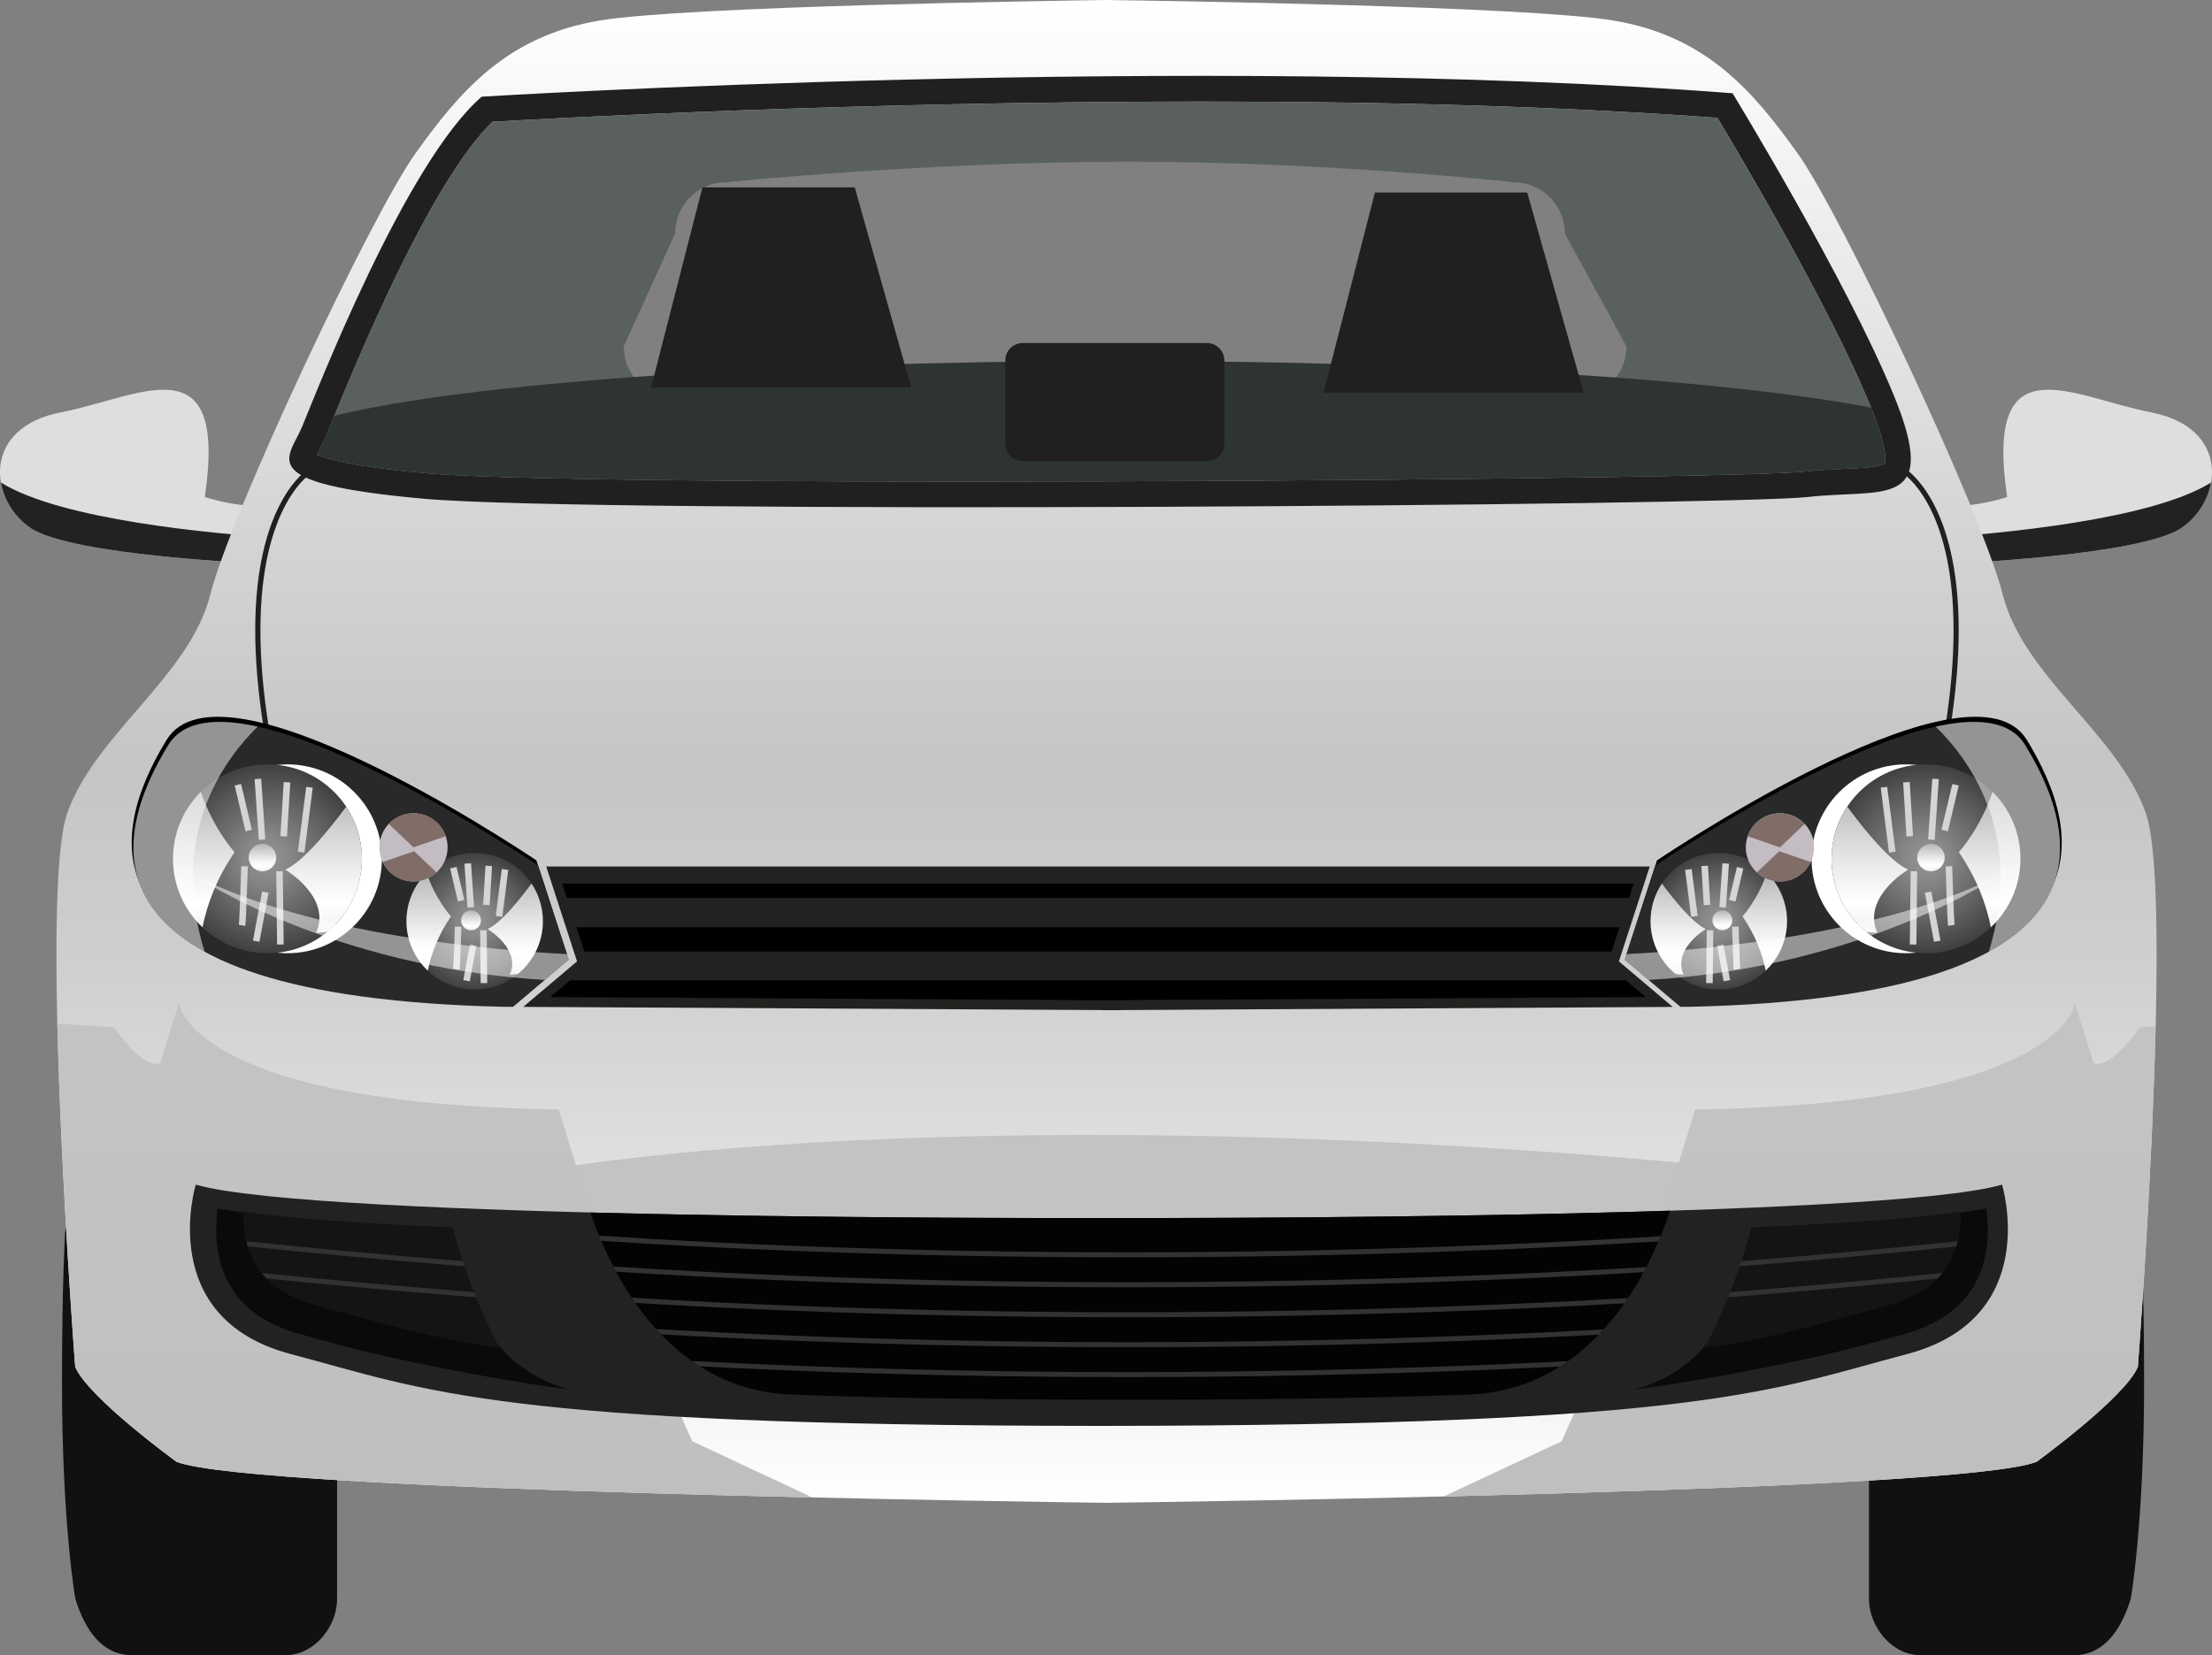 <?xml version="1.0" encoding="utf-8"?>
<!-- Generator: Adobe Illustrator 25.0.1, SVG Export Plug-In . SVG Version: 6.00 Build 0)  -->
<svg version="1.1" id="Layer_1" xmlns="http://www.w3.org/2000/svg" xmlns:xlink="http://www.w3.org/1999/xlink" x="0px" y="0px"
	 viewBox="0 0 606.33 453.81" style="enable-background:new 0 0 606.33 453.81;" xml:space="preserve">
<rect x="0" y="0" width="606.33" height="453.81" fill="#808080" stroke="none"/>
<style type="text/css">
	.st0{fill:#5A6060;}
	.st1{fill:#111111;}
	.st2{fill:#DEDEDE;}
	.st3{fill:#212320;}
	.st4{fill:url(#SVGID_1_);}
	.st5{fill:#C3C3C3;}
	.st6{fill:url(#SVGID_2_);}
	.st7{fill:#202022;}
	.st8{fill:#2E3430;}
	.st9{fill:#292929;}
	.st10{fill:#FFFFFF;}
	.st11{fill:url(#SVGID_3_);}
	.st12{fill:url(#SVGID_4_);}
	.st13{fill:url(#SVGID_5_);}
	.st14{fill:#D4D4D4;}
	.st15{fill:url(#SVGID_6_);}
	.st16{fill:url(#SVGID_7_);}
	.st17{fill:url(#SVGID_8_);}
	.st18{opacity:0.5;fill:#FFFFFF;}
	.st19{fill:#C3BCC3;}
	.st20{fill:#806D67;}
	.st21{fill:url(#SVGID_9_);}
	.st22{fill:url(#SVGID_10_);}
	.st23{fill:url(#SVGID_11_);}
	.st24{fill:url(#SVGID_12_);}
	.st25{fill:url(#SVGID_13_);}
	.st26{fill:url(#SVGID_14_);}
	.st27{fill:#030303;}
	.st28{fill:#323232;}
	.st29{fill:#0A0A0A;}
	.st30{fill:#141414;}
</style>
<g>
	<g>
		<path class="st0" d="M512.49,110.8c-10.94-26.55-34.89-67.09-41.73-78.49c-40.1-2.97-87.69-4.48-141.53-4.48
			c-94.05,0-178.85,4.65-194.27,5.55c-11.67,11.44-26.52,39.23-44.18,82.69c-0.66,1.62-1.17,2.88-1.51,3.69
			c-0.55,1.29-1.15,2.46-1.69,3.51c-0.21,0.41-0.47,0.9-0.7,1.37c2.6,1.19,9.84,3.28,29.83,5.08c16.51,1.48,69.24,2.31,148.44,2.31
			c101.7,0,217.56-1.4,229.59-2.76c3.82-0.43,7.45-0.59,10.66-0.74c4-0.18,10.04-0.45,11.16-1.4
			C516.63,127.03,517.97,124.1,512.49,110.8z M431.76,109.07H185.04c-7.77,0-14.07-6.3-14.07-14.07l14.07-30.96
			c0-7.77,6.3-14.07,14.07-14.07c0,0,54.88-5.63,110.23-5.63c55.35,0,105.54,5.63,105.54,5.63c7.77,0,14.07,6.3,14.07,14.07
			l16.89,30.96C445.83,102.77,439.53,109.07,431.76,109.07z"/>
	</g>
	<path class="st1" d="M92.4,438.33c0,7.77-6.3,15.48-14.07,15.48H36.12c-7.78,0-12.67-6.33-15.48-15.48c0,0-3.65-20.63-3.65-59.1
		c0-27.92,0.83-40.33,0.83-40.33c0-7.78,9.12-14.08,16.89-14.08h43.62c7.77,0,14.07,6.3,14.07,14.08V438.33z"/>
	<path class="st1" d="M512.3,438.33c0,7.77,6.3,15.48,14.08,15.48h42.21c7.77,0,12.67-6.33,15.48-15.48c0,0,3.65-20.63,3.65-59.1
		c0-27.92-0.84-40.33-0.84-40.33c0-7.78-9.11-14.08-16.88-14.08h-43.62c-7.77,0-14.08,6.3-14.08,14.08V438.33z"/>
	<path class="st2" d="M534.01,154.56c0,0,52.77-2.11,64.02-9.85c11.25-7.74,13.36-27.43-8.45-31.66
		c-21.81-4.22-45.74-19.7-39.4,23.21c0,0-16.18,5.64-26.73,0L534.01,154.56z"/>
	<g>
		<path class="st3" d="M529.94,147.52l4.07,7.04c0,0,52.77-2.11,64.02-9.85c4.25-2.92,7.19-7.55,8.04-12.41
			C589.72,142.54,548.03,146.33,529.94,147.52z"/>
	</g>
	<path class="st2" d="M72.32,154.56c0,0-52.77-2.11-64.03-9.85c-11.25-7.74-13.37-27.43,8.45-31.66
		c21.81-4.22,45.73-19.7,39.4,23.21c0,0,16.19,5.64,26.74,0L72.32,154.56z"/>
	<g>
		<path class="st3" d="M76.38,147.52l-4.06,7.04c0,0-52.77-2.11-64.03-9.85c-4.25-2.92-7.19-7.55-8.04-12.41
			C16.61,142.54,58.3,146.33,76.38,147.52z"/>
	</g>
	<g>
		<linearGradient id="SVGID_1_" gradientUnits="userSpaceOnUse" x1="303.313" y1="412.474" x2="303.313" y2="-2.129">
			<stop  offset="0" style="stop-color:#FFFFFF"/>
			<stop  offset="0.144" style="stop-color:#E9E9E9"/>
			<stop  offset="0.357" style="stop-color:#CFCFCF"/>
			<stop  offset="0.483" style="stop-color:#C5C5C5"/>
			<stop  offset="0.66" style="stop-color:#D6D6D6"/>
			<stop  offset="0.989" style="stop-color:#FFFFFF"/>
		</linearGradient>
		<path class="st4" d="M588.93,225.61c-0.24-1.07-0.5-2.01-0.78-2.8c-7.84-21.81-33.48-37.29-39.18-59.8
			c-5.69-22.51-44.16-104.13-56.26-121.01C480.59,25.1,467.77,9.83,442.13,5.61C418.24,1.68,317.16,0.19,303.39,0v0
			c-0.02,0-0.05,0-0.08,0c-0.02,0-0.05,0-0.07,0v0C289.47,0.19,188.38,1.68,164.5,5.61c-25.64,4.22-38.46,19.5-50.57,36.38
			C101.81,58.88,63.35,140.49,57.65,163c-5.7,22.52-31.34,38-39.17,59.8c-0.29,0.79-0.55,1.73-0.79,2.8
			c-6.34,28.31,2.92,149.17,2.92,149.17c3.56,8.45,27.78,26.03,27.78,26.03c20.62,8.14,239.57,11.05,254.84,11.25l0,0
			c0.02,0,0.05,0,0.07,0c0.02,0,0.06,0,0.08,0l0,0c15.27-0.19,234.22-3.1,254.84-11.25c0,0,24.22-17.59,27.78-26.03
			C586.01,374.78,595.27,253.91,588.93,225.61z M516.57,127.14c-1.12,0.95-7.16,1.22-11.16,1.4c-3.21,0.14-6.84,0.3-10.66,0.74
			c-12.02,1.37-127.89,2.76-229.59,2.76c-79.2,0-131.93-0.82-148.44-2.31c-19.99-1.8-27.23-3.89-29.83-5.08
			c0.23-0.47,0.49-0.97,0.7-1.37c0.54-1.04,1.15-2.22,1.69-3.51c0.34-0.81,0.85-2.07,1.51-3.69c17.66-43.46,32.51-71.25,44.18-82.69
			c15.43-0.9,100.22-5.55,194.27-5.55c53.84,0,101.43,1.51,141.53,4.48c6.85,11.4,30.8,51.93,41.73,78.49
			C517.97,124.1,516.63,127.03,516.57,127.14z"/>
	</g>
	<path class="st5" d="M139.54,322.49c0,0,109.76-23.46,331.14-2.82l-6.57,45.96l-319.89,0.94L139.54,322.49z"/>
	<g>
		<g>
			<linearGradient id="SVGID_2_" gradientUnits="userSpaceOnUse" x1="303.307" y1="304.367" x2="303.307" y2="411.124">
				<stop  offset="0" style="stop-color:#C3C3C3"/>
				<stop  offset="1" style="stop-color:#BFBFBF"/>
			</linearGradient>
			<path class="st6" d="M586.57,281.68c0,0-7.97,11.73-12.66,9.85l-5.16-16.41c0,0-3.28,27.67-104.13,29.08l-8.91,29.08
				l-27.67,61.91l-32.35,15.13c67.97-1.66,150.29-4.65,162.54-9.5c0,0,24.22-17.59,27.78-26.03c0,0,3.84-50.13,4.88-93.38
				L586.57,281.68z M162.08,333.27l-8.91-29.08c-100.85-1.41-104.13-29.08-104.13-29.08l-5.16,16.41
				c-4.69,1.88-12.66-9.85-12.66-9.85l-15.5-1c1.02,43.41,4.89,94.1,4.89,94.1c3.56,8.45,27.78,26.03,27.78,26.03
				c12.97,5.13,104.44,8.18,174.31,9.79l-32.95-15.41L162.08,333.27z"/>
		</g>
	</g>
	<g>
		<path class="st7" d="M519,108.12c-13.13-31.89-44.09-82.55-44.09-82.55c-145.87-11.26-342.87,0.94-342.87,0.94
			c-21.11,18.29-45.5,81.61-49.25,90.53c-3.75,8.91-13.61,15.47,33.31,19.7c46.9,4.22,358.81,1.88,379.45-0.47
			C516.18,133.92,532.13,140.02,519,108.12z M516.57,127.14c-1.12,0.95-7.16,1.22-11.16,1.4c-3.21,0.14-6.84,0.3-10.66,0.74
			c-12.02,1.37-127.89,2.76-229.59,2.76c-79.2,0-131.93-0.82-148.44-2.31c-19.99-1.8-27.23-3.89-29.83-5.08
			c0.23-0.47,0.49-0.97,0.7-1.37c0.54-1.04,1.15-2.22,1.69-3.51c0.34-0.81,0.85-2.07,1.51-3.69c17.66-43.46,32.51-71.25,44.18-82.69
			c15.43-0.9,100.22-5.55,194.27-5.55c53.84,0,101.43,1.51,141.53,4.48c6.85,11.4,30.8,51.93,41.73,78.49
			C517.97,124.1,516.63,127.03,516.57,127.14z"/>
	</g>
	<path class="st3" d="M548.78,324.82c-33.2,9.48-232.89,9.18-247.46,9.15l0,0c-0.03,0-0.07,0-0.1,0c-0.02,0-0.07,0-0.09,0l0,0
		c-14.58,0.03-214.27,0.33-247.47-9.15c0,0-11.26,36.58,26.03,46.44c37.17,9.82,56.2,19.63,221.44,19.7l0,0c0.03,0,0.06,0,0.09,0
		c0.03,0,0.06,0,0.1,0l0,0c165.24-0.07,184.27-9.88,221.43-19.7C560.04,361.41,548.78,324.82,548.78,324.82z"/>
	<g>
		<path class="st7" d="M69.96,172.81c-0.02-35.19,14.33-44.08,14.53-44.18l0,0l0.73,1.2c0,0-0.18,0.1-0.54,0.39l0,0
			c-0.37,0.28-0.9,0.73-1.54,1.39l0,0c-1.29,1.3-3.02,3.42-4.76,6.62l0,0c-3.48,6.4-7,17.17-7,34.57l0,0
			c0,7.69,0.69,16.67,2.37,27.14l0,0l-1.39,0.22C70.66,189.64,69.96,180.58,69.96,172.81L69.96,172.81z"/>
	</g>
	<g>
		<path class="st7" d="M536.9,172.81c0.02-35.19-14.33-44.08-14.53-44.18l0,0l-0.73,1.2c0,0,0.18,0.1,0.54,0.39l0,0
			c0.37,0.28,0.9,0.73,1.54,1.39l0,0c1.29,1.3,3.01,3.42,4.76,6.62l0,0c3.49,6.4,7.01,17.17,7.01,34.57l0,0
			c0,7.69-0.68,16.67-2.37,27.14l0,0l1.39,0.22C536.2,189.64,536.9,180.58,536.9,172.81L536.9,172.81z"/>
	</g>
	<g>
		<path class="st8" d="M91.63,114.01c-0.29,0.69-0.56,1.37-0.85,2.07c-0.66,1.62-1.17,2.88-1.51,3.69
			c-0.55,1.29-1.15,2.46-1.69,3.51c-0.21,0.41-0.47,0.9-0.7,1.37c2.6,1.19,9.84,3.28,29.83,5.08c16.51,1.48,69.24,2.31,148.44,2.31
			c101.7,0,217.56-1.4,229.59-2.76c3.82-0.43,7.45-0.59,10.66-0.74c4-0.18,10.04-0.45,11.16-1.4c0.07-0.11,1.31-2.93-3.69-15.38
			c-39.85-7.62-116.89-12.77-205.41-12.77C210.45,98.98,127.22,105.17,91.63,114.01z"/>
	</g>
	<polygon class="st7" points="249.77,106.25 178.47,106.25 192.54,51.37 234.29,51.37 	"/>
	<polygon class="st7" points="434.1,107.66 362.8,107.66 376.88,52.78 418.62,52.78 	"/>
	<path class="st7" d="M335.6,121.69c0,2.63-2.13,4.77-4.76,4.77h-50.51c-2.63,0-4.76-2.13-4.76-4.77V98.82
		c0-2.63,2.13-4.76,4.76-4.76h50.51c2.63,0,4.76,2.13,4.76,4.76V121.69z"/>
	<path d="M454.2,235.9l-8.39,25.84l15.28,12.91l3.03-0.01c118.67-2.82,106.94-46.44,91.46-71.76
		C540.71,178.54,460.48,231.69,454.2,235.9z"/>
	<path class="st9" d="M453.74,237.31l-8.4,25.84l15.28,12.91l3.03-0.02c118.67-2.82,106.94-46.44,91.46-71.77
		C540.25,179.95,460.01,233.1,453.74,237.31z"/>
	<polygon class="st3" points="444.46,264.2 443.76,263.61 444.04,262.73 452.21,237.58 149.72,237.58 157.89,262.73 158.17,263.61 
		157.46,264.2 143.41,276.07 302.3,276.95 302.3,276.99 304.68,276.97 307.17,276.99 307.17,276.95 458.51,276.08 	"/>
	<g>
		<path class="st10" d="M548.35,235.47c0,14.3-11.59,25.89-25.89,25.89c-14.3,0-25.89-11.59-25.89-25.89
			c0-14.29,11.6-25.89,25.89-25.89C536.76,209.58,548.35,221.18,548.35,235.47z"/>
		<radialGradient id="SVGID_3_" cx="527.932" cy="235.474" r="25.891" gradientUnits="userSpaceOnUse">
			<stop  offset="0" style="stop-color:#969696"/>
			<stop  offset="0.249" style="stop-color:#868686"/>
			<stop  offset="0.739" style="stop-color:#5A5A5A"/>
			<stop  offset="1" style="stop-color:#404040"/>
		</radialGradient>
		<path class="st11" d="M553.82,235.47c0,14.3-11.59,25.89-25.89,25.89c-14.3,0-25.89-11.59-25.89-25.89
			c0-14.29,11.59-25.89,25.89-25.89C542.23,209.58,553.82,221.18,553.82,235.47z"/>
		<g>
			<linearGradient id="SVGID_4_" gradientUnits="userSpaceOnUse" x1="527.932" y1="291.725" x2="527.932" y2="200.314">
				<stop  offset="0" style="stop-color:#616161"/>
				<stop  offset="0.043" style="stop-color:#737373"/>
				<stop  offset="0.195" style="stop-color:#AFAFAF"/>
				<stop  offset="0.324" style="stop-color:#DADADA"/>
				<stop  offset="0.424" style="stop-color:#F5F5F5"/>
				<stop  offset="0.483" style="stop-color:#FFFFFF"/>
				<stop  offset="0.579" style="stop-color:#EEEEEE"/>
				<stop  offset="0.768" style="stop-color:#C2C2C2"/>
				<stop  offset="0.989" style="stop-color:#878787"/>
			</linearGradient>
			<path class="st12" d="M546.17,217.1c-3.32,10.06-9.23,16.55-9.23,16.55c4.88,7.17,7.49,14.13,8.78,20.6
				c4.98-4.72,8.1-11.37,8.1-18.78C553.82,228.29,550.9,221.79,546.17,217.1z M506.36,221.18c-2.72,4.1-4.32,9.01-4.32,14.3
				c0,8.08,3.7,15.28,9.49,20.03c1.86,0.24,3.06,0.27,3.06,0.27c-4.33-9.81,8.44-17.34,8.44-17.34
				C518.01,236.15,510.93,227.38,506.36,221.18z"/>
		</g>
		<linearGradient id="SVGID_5_" gradientUnits="userSpaceOnUse" x1="529.3" y1="245.889" x2="529.3" y2="228.105">
			<stop  offset="0" style="stop-color:#616161"/>
			<stop  offset="0.043" style="stop-color:#737373"/>
			<stop  offset="0.195" style="stop-color:#AFAFAF"/>
			<stop  offset="0.324" style="stop-color:#DADADA"/>
			<stop  offset="0.424" style="stop-color:#F5F5F5"/>
			<stop  offset="0.483" style="stop-color:#FFFFFF"/>
			<stop  offset="0.579" style="stop-color:#EEEEEE"/>
			<stop  offset="0.768" style="stop-color:#C2C2C2"/>
			<stop  offset="0.989" style="stop-color:#878787"/>
		</linearGradient>
		<path class="st13" d="M533.06,235.13c0,2.08-1.68,3.76-3.76,3.76c-2.08,0-3.76-1.68-3.76-3.76c0-2.08,1.69-3.76,3.76-3.76
			C531.38,231.37,533.06,233.05,533.06,235.13z"/>
		<g>
			<polygon class="st14" points="523.5,258.96 523.72,238.88 525.52,238.9 525.3,258.98 523.5,258.96 			"/>
		</g>
		<g>
			<polygon class="st14" points="527.62,244.76 529.39,244.43 531.9,257.89 530.12,258.22 527.62,244.76 			"/>
		</g>
		<g>
			<path class="st14" d="M533.31,237.56l1.8-0.06c0,0.01,0.47,14.92,0.67,16.07l0,0l-1.78,0.29
				C533.75,252.28,533.31,237.6,533.31,237.56L533.31,237.56z"/>
		</g>
		<g>
			<polygon class="st14" points="515.52,215.97 517.3,215.74 519.58,233.53 517.8,233.76 515.52,215.97 			"/>
		</g>
		<g>
			<polygon class="st14" points="521.67,214.54 523.47,214.43 524.38,229.26 522.58,229.37 521.67,214.54 			"/>
		</g>
		<g>
			<polygon class="st14" points="528.51,230.16 529.66,213.51 531.45,213.63 530.31,230.29 528.51,230.16 			"/>
		</g>
		<g>
			<polygon class="st14" points="532.18,227.51 535.15,214.97 536.91,215.38 533.93,227.93 532.18,227.51 			"/>
		</g>
	</g>
	<g>
		<radialGradient id="SVGID_6_" cx="471.134" cy="252.583" r="18.707" gradientUnits="userSpaceOnUse">
			<stop  offset="0" style="stop-color:#969696"/>
			<stop  offset="0.249" style="stop-color:#868686"/>
			<stop  offset="0.739" style="stop-color:#5A5A5A"/>
			<stop  offset="1" style="stop-color:#404040"/>
		</radialGradient>
		<path class="st15" d="M489.84,252.58c0,10.33-8.38,18.71-18.71,18.71c-10.33,0-18.71-8.38-18.71-18.71
			c0-10.33,8.38-18.71,18.71-18.71C481.47,233.88,489.84,242.25,489.84,252.58z"/>
		<g>
			<linearGradient id="SVGID_7_" gradientUnits="userSpaceOnUse" x1="471.134" y1="293.216" x2="471.134" y2="227.187">
				<stop  offset="0" style="stop-color:#616161"/>
				<stop  offset="0.043" style="stop-color:#737373"/>
				<stop  offset="0.195" style="stop-color:#AFAFAF"/>
				<stop  offset="0.324" style="stop-color:#DADADA"/>
				<stop  offset="0.424" style="stop-color:#F5F5F5"/>
				<stop  offset="0.483" style="stop-color:#FFFFFF"/>
				<stop  offset="0.579" style="stop-color:#EEEEEE"/>
				<stop  offset="0.768" style="stop-color:#C2C2C2"/>
				<stop  offset="0.989" style="stop-color:#878787"/>
			</linearGradient>
			<path class="st16" d="M484.31,239.31c-2.39,7.26-6.67,11.95-6.67,11.95c3.53,5.18,5.41,10.21,6.35,14.88
				c3.59-3.41,5.85-8.22,5.85-13.56C489.84,247.39,487.72,242.7,484.31,239.31z M455.55,242.25c-1.97,2.96-3.12,6.51-3.12,10.33
				c0,5.83,2.68,11.04,6.86,14.47c1.34,0.17,2.2,0.2,2.2,0.2c-3.13-7.09,6.1-12.52,6.1-12.52
				C463.97,253.07,458.85,246.74,455.55,242.25z"/>
		</g>
		<linearGradient id="SVGID_8_" gradientUnits="userSpaceOnUse" x1="472.12" y1="260.105" x2="472.12" y2="247.256">
			<stop  offset="0" style="stop-color:#616161"/>
			<stop  offset="0.043" style="stop-color:#737373"/>
			<stop  offset="0.195" style="stop-color:#AFAFAF"/>
			<stop  offset="0.324" style="stop-color:#DADADA"/>
			<stop  offset="0.424" style="stop-color:#F5F5F5"/>
			<stop  offset="0.483" style="stop-color:#FFFFFF"/>
			<stop  offset="0.579" style="stop-color:#EEEEEE"/>
			<stop  offset="0.768" style="stop-color:#C2C2C2"/>
			<stop  offset="0.989" style="stop-color:#878787"/>
		</linearGradient>
		<path class="st17" d="M474.84,252.33c0,1.5-1.21,2.72-2.72,2.72c-1.5,0-2.72-1.21-2.72-2.72c0-1.5,1.22-2.72,2.72-2.72
			C473.62,249.62,474.84,250.84,474.84,252.33z"/>
		<g>
			<polygon class="st14" points="467.67,269.54 467.84,255.04 469.64,255.06 469.47,269.56 467.67,269.54 			"/>
		</g>
		<g>
			<polygon class="st14" points="470.66,259.34 472.43,259.01 474.24,268.73 472.47,269.06 470.66,259.34 			"/>
		</g>
		<g>
			<path class="st14" d="M474.76,254.09l1.8-0.06c0.01,0.01,0.34,10.81,0.48,11.58l0,0l-1.78,0.3
				C475.08,264.7,474.77,254.14,474.76,254.09L474.76,254.09z"/>
		</g>
		<g>
			<polygon class="st14" points="461.91,238.52 463.7,238.29 465.35,251.15 463.56,251.38 461.91,238.52 			"/>
		</g>
		<g>
			<polygon class="st14" points="466.36,237.47 468.16,237.36 468.81,248.08 467.02,248.19 466.36,237.47 			"/>
		</g>
		<g>
			<polygon class="st14" points="471.3,248.73 472.13,236.7 473.92,236.82 473.1,248.85 471.3,248.73 			"/>
		</g>
		<g>
			<polygon class="st14" points="473.96,246.77 476.11,237.71 477.86,238.12 475.71,247.19 473.96,246.77 			"/>
		</g>
	</g>
	<path class="st18" d="M530.6,199.23c9.67,9.48,24.35,30.06,14.55,61.74c28.62-15.68,20.1-40.1,9.97-56.69
		C550.98,197.52,541.82,196.75,530.6,199.23z"/>
	<g>
		<path class="st19" d="M497.25,232.33c0,5.17-4.19,9.35-9.35,9.35c-5.17,0-9.36-4.19-9.36-9.35c0-5.17,4.19-9.35,9.36-9.35
			C493.06,222.98,497.25,227.17,497.25,232.33z"/>
		<g>
			<g>
				<path class="st20" d="M487.72,233.39l-6.15,5.82c1.67,1.53,3.89,2.48,6.33,2.48c3.72,0,6.93-2.18,8.43-5.33L487.72,233.39z
					 M494.68,225.91c-1.7-1.8-4.11-2.93-6.78-2.93c-4.1,0-7.58,2.64-8.84,6.31l8.84,3.05L494.68,225.91z"/>
			</g>
		</g>
	</g>
	<path class="st18" d="M445.85,261.6l-0.5,1.55l6.56,5.54c59.31-3.54,95.99-28.66,95.99-28.66
		C515.72,256.39,465.91,260.56,445.85,261.6z"/>
	<g>
		<path d="M147.03,235.9l8.4,25.84l-15.28,12.91l-3.03-0.01c-118.67-2.82-106.94-46.44-91.46-71.76
			C60.52,178.54,140.76,231.69,147.03,235.9z"/>
		<path class="st9" d="M147.51,237.31l8.39,25.84l-15.28,12.91l-3.03-0.02c-118.67-2.82-106.94-46.44-91.46-71.77
			C61,179.95,141.23,233.1,147.51,237.31z"/>
		<g>
			<path class="st10" d="M52.9,235.47c0,14.3,11.59,25.89,25.89,25.89c14.3,0,25.89-11.59,25.89-25.89
				c0-14.29-11.59-25.89-25.89-25.89C64.49,209.58,52.9,221.18,52.9,235.47z"/>
			
				<radialGradient id="SVGID_9_" cx="-202.014" cy="235.474" r="25.891" gradientTransform="matrix(-1 0 0 1 -128.705 0)" gradientUnits="userSpaceOnUse">
				<stop  offset="0" style="stop-color:#969696"/>
				<stop  offset="0.249" style="stop-color:#868686"/>
				<stop  offset="0.739" style="stop-color:#5A5A5A"/>
				<stop  offset="1" style="stop-color:#404040"/>
			</radialGradient>
			<path class="st21" d="M47.42,235.47c0,14.3,11.6,25.89,25.89,25.89c14.3,0,25.89-11.59,25.89-25.89
				c0-14.29-11.59-25.89-25.89-25.89C59.01,209.58,47.42,221.18,47.42,235.47z"/>
			<g>
				
					<linearGradient id="SVGID_10_" gradientUnits="userSpaceOnUse" x1="-202.014" y1="291.725" x2="-202.014" y2="200.314" gradientTransform="matrix(-1 0 0 1 -128.705 0)">
					<stop  offset="0" style="stop-color:#616161"/>
					<stop  offset="0.043" style="stop-color:#737373"/>
					<stop  offset="0.195" style="stop-color:#AFAFAF"/>
					<stop  offset="0.324" style="stop-color:#DADADA"/>
					<stop  offset="0.424" style="stop-color:#F5F5F5"/>
					<stop  offset="0.483" style="stop-color:#FFFFFF"/>
					<stop  offset="0.579" style="stop-color:#EEEEEE"/>
					<stop  offset="0.768" style="stop-color:#C2C2C2"/>
					<stop  offset="0.989" style="stop-color:#878787"/>
				</linearGradient>
				<path class="st22" d="M47.42,235.47c0,7.4,3.12,14.06,8.09,18.78c1.3-6.47,3.91-13.43,8.79-20.6c0,0-5.91-6.49-9.23-16.55
					C50.35,221.79,47.42,228.29,47.42,235.47z M78.21,238.44c0,0,12.78,7.53,8.44,17.34c0,0,1.21-0.04,3.06-0.27
					c5.79-4.75,9.49-11.96,9.49-20.03c0-5.29-1.59-10.2-4.31-14.3C90.31,227.38,83.23,236.15,78.21,238.44z"/>
			</g>
			
				<linearGradient id="SVGID_11_" gradientUnits="userSpaceOnUse" x1="-200.647" y1="245.889" x2="-200.647" y2="228.105" gradientTransform="matrix(-1 0 0 1 -128.705 0)">
				<stop  offset="0" style="stop-color:#616161"/>
				<stop  offset="0.043" style="stop-color:#737373"/>
				<stop  offset="0.195" style="stop-color:#AFAFAF"/>
				<stop  offset="0.324" style="stop-color:#DADADA"/>
				<stop  offset="0.424" style="stop-color:#F5F5F5"/>
				<stop  offset="0.483" style="stop-color:#FFFFFF"/>
				<stop  offset="0.579" style="stop-color:#EEEEEE"/>
				<stop  offset="0.768" style="stop-color:#C2C2C2"/>
				<stop  offset="0.989" style="stop-color:#878787"/>
			</linearGradient>
			<path class="st23" d="M68.18,235.13c0,2.08,1.68,3.76,3.76,3.76c2.08,0,3.77-1.68,3.77-3.76c0-2.08-1.69-3.76-3.77-3.76
				C69.86,231.37,68.18,233.05,68.18,235.13z"/>
			<g>
				<polygon class="st14" points="75.72,238.9 77.51,238.88 77.75,258.96 75.95,258.98 75.72,238.9 				"/>
			</g>
			<g>
				<polygon class="st14" points="69.34,257.89 71.85,244.43 73.62,244.76 71.12,258.22 69.34,257.89 				"/>
			</g>
			<g>
				<path class="st14" d="M65.46,253.57c0.2-1.15,0.68-16.05,0.67-16.07l0,0l1.8,0.05c-0.01,0.05-0.45,14.73-0.7,16.32l0,0
					L65.46,253.57L65.46,253.57z"/>
			</g>
			<g>
				<polygon class="st14" points="81.65,233.53 83.94,215.74 85.72,215.97 83.44,233.76 81.65,233.53 				"/>
			</g>
			<g>
				<polygon class="st14" points="76.86,229.26 77.77,214.43 79.57,214.54 78.66,229.37 76.86,229.26 				"/>
			</g>
			<g>
				<polygon class="st14" points="69.79,213.64 71.59,213.51 72.72,230.17 70.93,230.29 69.79,213.64 				"/>
			</g>
			<g>
				<polygon class="st14" points="64.34,215.38 66.09,214.97 69.05,227.51 67.3,227.93 64.34,215.38 				"/>
			</g>
		</g>
		<g>
			
				<radialGradient id="SVGID_12_" cx="-258.817" cy="252.583" r="18.706" gradientTransform="matrix(-1 0 0 1 -128.705 0)" gradientUnits="userSpaceOnUse">
				<stop  offset="0" style="stop-color:#969696"/>
				<stop  offset="0.249" style="stop-color:#868686"/>
				<stop  offset="0.739" style="stop-color:#5A5A5A"/>
				<stop  offset="1" style="stop-color:#404040"/>
			</radialGradient>
			<path class="st24" d="M111.41,252.58c0,10.33,8.37,18.71,18.7,18.71c10.33,0,18.71-8.38,18.71-18.71
				c0-10.33-8.38-18.71-18.71-18.71C119.78,233.88,111.41,242.25,111.41,252.58z"/>
			<g>
				
					<linearGradient id="SVGID_13_" gradientUnits="userSpaceOnUse" x1="-258.817" y1="293.216" x2="-258.817" y2="227.187" gradientTransform="matrix(-1 0 0 1 -128.705 0)">
					<stop  offset="0" style="stop-color:#616161"/>
					<stop  offset="0.043" style="stop-color:#737373"/>
					<stop  offset="0.195" style="stop-color:#AFAFAF"/>
					<stop  offset="0.324" style="stop-color:#DADADA"/>
					<stop  offset="0.424" style="stop-color:#F5F5F5"/>
					<stop  offset="0.483" style="stop-color:#FFFFFF"/>
					<stop  offset="0.579" style="stop-color:#EEEEEE"/>
					<stop  offset="0.768" style="stop-color:#C2C2C2"/>
					<stop  offset="0.989" style="stop-color:#878787"/>
				</linearGradient>
				<path class="st25" d="M111.41,252.58c0,5.34,2.25,10.15,5.85,13.56c0.94-4.67,2.82-9.7,6.35-14.88c0,0-4.27-4.69-6.67-11.95
					C113.52,242.7,111.41,247.39,111.41,252.58z M133.65,254.73c0,0,9.23,5.44,6.1,12.52c0,0,0.87-0.02,2.21-0.2
					c4.18-3.43,6.85-8.64,6.85-14.47c0-3.82-1.15-7.37-3.12-10.33C142.39,246.74,137.28,253.07,133.65,254.73z"/>
			</g>
			
				<linearGradient id="SVGID_14_" gradientUnits="userSpaceOnUse" x1="-257.825" y1="260.105" x2="-257.825" y2="247.256" gradientTransform="matrix(-1 0 0 1 -128.705 0)">
				<stop  offset="0" style="stop-color:#616161"/>
				<stop  offset="0.043" style="stop-color:#737373"/>
				<stop  offset="0.195" style="stop-color:#AFAFAF"/>
				<stop  offset="0.324" style="stop-color:#DADADA"/>
				<stop  offset="0.424" style="stop-color:#F5F5F5"/>
				<stop  offset="0.483" style="stop-color:#FFFFFF"/>
				<stop  offset="0.579" style="stop-color:#EEEEEE"/>
				<stop  offset="0.768" style="stop-color:#C2C2C2"/>
				<stop  offset="0.989" style="stop-color:#878787"/>
			</linearGradient>
			<path class="st26" d="M126.4,252.33c0,1.5,1.22,2.72,2.72,2.72c1.5,0,2.72-1.21,2.72-2.72c0-1.5-1.22-2.72-2.72-2.72
				C127.62,249.62,126.4,250.84,126.4,252.33z"/>
			<g>
				<polygon class="st14" points="131.6,255.06 133.4,255.04 133.56,269.54 131.76,269.56 131.6,255.06 				"/>
			</g>
			<g>
				<polygon class="st14" points="127,268.73 128.81,259.01 130.58,259.34 128.77,269.06 127,268.73 				"/>
			</g>
			<g>
				<path class="st14" d="M124.2,265.62c0.14-0.77,0.48-11.57,0.48-11.58l0,0l1.8,0.05c0,0.05-0.32,10.61-0.51,11.82l0,0v0.01
					L124.2,265.62L124.2,265.62z"/>
			</g>
			<g>
				<polygon class="st14" points="135.89,251.15 137.54,238.29 139.33,238.52 137.68,251.38 135.89,251.15 				"/>
			</g>
			<g>
				<polygon class="st14" points="132.43,248.08 133.08,237.36 134.88,237.47 134.22,248.19 132.43,248.08 				"/>
			</g>
			<g>
				<polygon class="st14" points="127.31,236.82 129.11,236.7 129.94,248.73 128.14,248.85 127.31,236.82 				"/>
			</g>
			<g>
				<polygon class="st14" points="123.38,238.12 125.14,237.71 127.28,246.77 125.53,247.19 123.38,238.12 				"/>
			</g>
		</g>
		<path class="st18" d="M70.64,199.23c-9.67,9.48-24.35,30.06-14.55,61.74c-28.62-15.68-20.1-40.1-9.97-56.69
			C50.25,197.52,59.42,196.75,70.64,199.23z"/>
		<g>
			<path class="st19" d="M103.99,232.33c0,5.17,4.19,9.35,9.35,9.35c5.17,0,9.35-4.19,9.35-9.35c0-5.17-4.19-9.35-9.35-9.35
				C108.18,222.98,103.99,227.17,103.99,232.33z"/>
			<g>
				<g>
					<path class="st20" d="M104.91,236.36c1.51,3.15,4.71,5.33,8.43,5.33c2.45,0,4.67-0.95,6.33-2.48l-6.15-5.82L104.91,236.36z
						 M113.34,232.33l8.84-3.05c-1.26-3.66-4.74-6.31-8.84-6.31c-2.67,0-5.08,1.13-6.79,2.93L113.34,232.33z"/>
				</g>
			</g>
		</g>
		<path class="st18" d="M155.39,261.6l0.51,1.55l-6.56,5.54c-59.31-3.54-95.99-28.66-95.99-28.66
			C85.52,256.39,135.33,260.56,155.39,261.6z"/>
	</g>
	<polygon points="150.84,273.38 302.28,274.25 304.7,274.23 307.18,274.25 307.15,274.22 451.09,273.38 445.64,268.78 
		156.29,268.78 	"/>
	<g>
		<path d="M160.17,260.9h281.59l2.16-6.66H158L160.17,260.9z M154.11,242.25l1.28,3.94h291.14l1.28-3.94H154.11z"/>
	</g>
	<path class="st27" d="M301.32,333.97c-0.03,0-0.07,0-0.1,0c-0.02,0-0.07,0-0.09,0c-8.26,0.02-76.07,0.12-139.28-1.52
		c5.36,15.85,20.55,48.55,55.05,49.92c30.83,1.23,70.42,1.42,92.84,1.42c22.43,0,62.01-0.19,92.85-1.42
		c34.87-1.39,50.01-34.76,55.22-50.42C390.31,334.12,310.33,334,301.32,333.97z"/>
	<path class="st28" d="M309.06,376.22c-46.3,0-85.52-1.37-113.17-2.74c-2.16-0.11-4.25-0.21-6.27-0.32
		c0.72,0.51,1.46,1.01,2.22,1.48c27.82,1.44,68.63,2.94,117.22,2.94c47.95,0,89.54-1.47,118.5-2.88c0.75-0.48,1.5-0.97,2.22-1.48
		c-1.71,0.09-3.47,0.17-5.28,0.26C395.72,374.85,355.35,376.22,309.06,376.22z"/>
	<path class="st28" d="M309.06,368.01c-46.3,0-85.52-1.37-113.17-2.74c-5.9-0.29-11.27-0.58-16.06-0.86
		c0.44,0.49,0.89,0.97,1.36,1.45c27.48,1.57,72.65,3.52,127.88,3.52c54.19,0,100.25-1.87,129.16-3.43c0.46-0.48,0.92-0.96,1.36-1.44
		c-4.59,0.25-9.62,0.51-15.08,0.77C395.72,366.64,355.35,368.01,309.06,368.01z"/>
	<path class="st28" d="M424.5,340.63c-28.79,1.38-69.16,2.74-115.45,2.74c-46.3,0-85.52-1.36-113.17-2.74
		c-13.5-0.66-24.23-1.33-31.68-1.84c0.19,0.46,0.39,0.94,0.59,1.41c23.14,1.57,76.02,4.54,144.26,4.54c66.04,0,120-2.78,145.56-4.38
		c0.21-0.48,0.4-0.95,0.58-1.41C447.51,339.44,437.13,340.04,424.5,340.63z"/>
	<path class="st28" d="M309.06,351.58c-46.3,0-85.52-1.37-113.17-2.74c-11.29-0.56-20.65-1.12-27.76-1.58
		c0.24,0.47,0.49,0.94,0.75,1.42c24.9,1.61,75.68,4.27,140.18,4.27c62.7,0,114.51-2.51,141.47-4.13c0.25-0.47,0.5-0.94,0.75-1.41
		c-7.17,0.44-16.18,0.94-26.77,1.44C395.72,350.21,355.35,351.58,309.06,351.58z"/>
	<path class="st28" d="M309.06,359.8c-46.3,0-85.52-1.37-113.17-2.74c-8.81-0.43-16.43-0.87-22.74-1.26
		c0.32,0.48,0.64,0.95,0.97,1.43c26.4,1.62,74.68,3.94,134.93,3.94c58.84,0,108.09-2.21,136.21-3.82c0.33-0.47,0.66-0.95,0.98-1.43
		c-6.21,0.36-13.5,0.75-21.75,1.14C395.72,358.43,355.35,359.8,309.06,359.8z"/>
	<g>
		<path class="st29" d="M447.98,381.01c22.19-2.92,50.18-8.68,63.51-12.36c3.22-0.89,6.46-1.79,9.86-2.69
			c9.51-2.51,16.23-7.16,19.95-13.82c4.07-7.27,3.89-15.61,3.21-20.78c-13.01,2.37-36.67,4.04-64.38,5.23
			C477.54,347.44,474.67,373.83,447.98,381.01z"/>
		<path class="st30" d="M467.21,369.69c6.65-12.75,10.56-24.41,12.83-33.04c26.02-1.17,45.29-2.65,57.41-4.43
			c0.11,4.34-0.52,9.46-3.06,13.99c-3.16,5.65-9.02,9.64-17.42,11.86c-3.1,0.82-6.07,1.64-9.01,2.45l-0.89,0.24
			C495.41,363.98,484.32,367.04,467.21,369.69L467.21,369.69z"/>
		<g>
			<path class="st28" d="M477.31,345.79c-0.16,0.47-0.31,0.93-0.47,1.41c22.33-1.78,42.42-3.68,59.41-5.44
				c0.14-0.47,0.28-0.94,0.39-1.42C519.69,342.11,499.63,344.01,477.31,345.79z M473.67,355.69c21.34-1.66,40.72-3.45,57.41-5.15
				c0.48-0.49,0.92-1,1.35-1.52c-16.85,1.72-36.5,3.55-58.2,5.24C474.04,354.74,473.87,355.2,473.67,355.69z"/>
		</g>
	</g>
	<g>
		<path class="st29" d="M156.18,381.01c-22.19-2.92-50.18-8.68-63.51-12.36c-3.22-0.89-6.47-1.79-9.86-2.69
			c-9.52-2.51-16.23-7.16-19.96-13.82c-4.07-7.27-3.89-15.61-3.21-20.78c13.01,2.37,36.67,4.04,64.39,5.23
			C126.62,347.44,129.49,373.83,156.18,381.01z"/>
		<path class="st30" d="M136.95,369.69c-6.65-12.75-10.56-24.41-12.82-33.04c-26.02-1.17-45.29-2.65-57.41-4.43
			c-0.11,4.34,0.52,9.46,3.07,13.99c3.16,5.65,9.02,9.64,17.42,11.86c3.09,0.82,6.07,1.64,9.01,2.45l0.89,0.24
			C108.75,363.98,119.84,367.04,136.95,369.69L136.95,369.69z"/>
		<g>
			<path class="st28" d="M67.53,340.34c0.11,0.47,0.25,0.94,0.39,1.42c16.99,1.76,37.07,3.66,59.4,5.44
				c-0.16-0.48-0.31-0.94-0.47-1.41C104.54,344.01,84.47,342.11,67.53,340.34z M129.93,354.27c-21.7-1.7-41.36-3.52-58.2-5.24
				c0.42,0.52,0.87,1.03,1.35,1.52c16.69,1.69,36.07,3.48,57.41,5.15C130.29,355.2,130.12,354.74,129.93,354.27z"/>
		</g>
	</g>
</g>
</svg>
